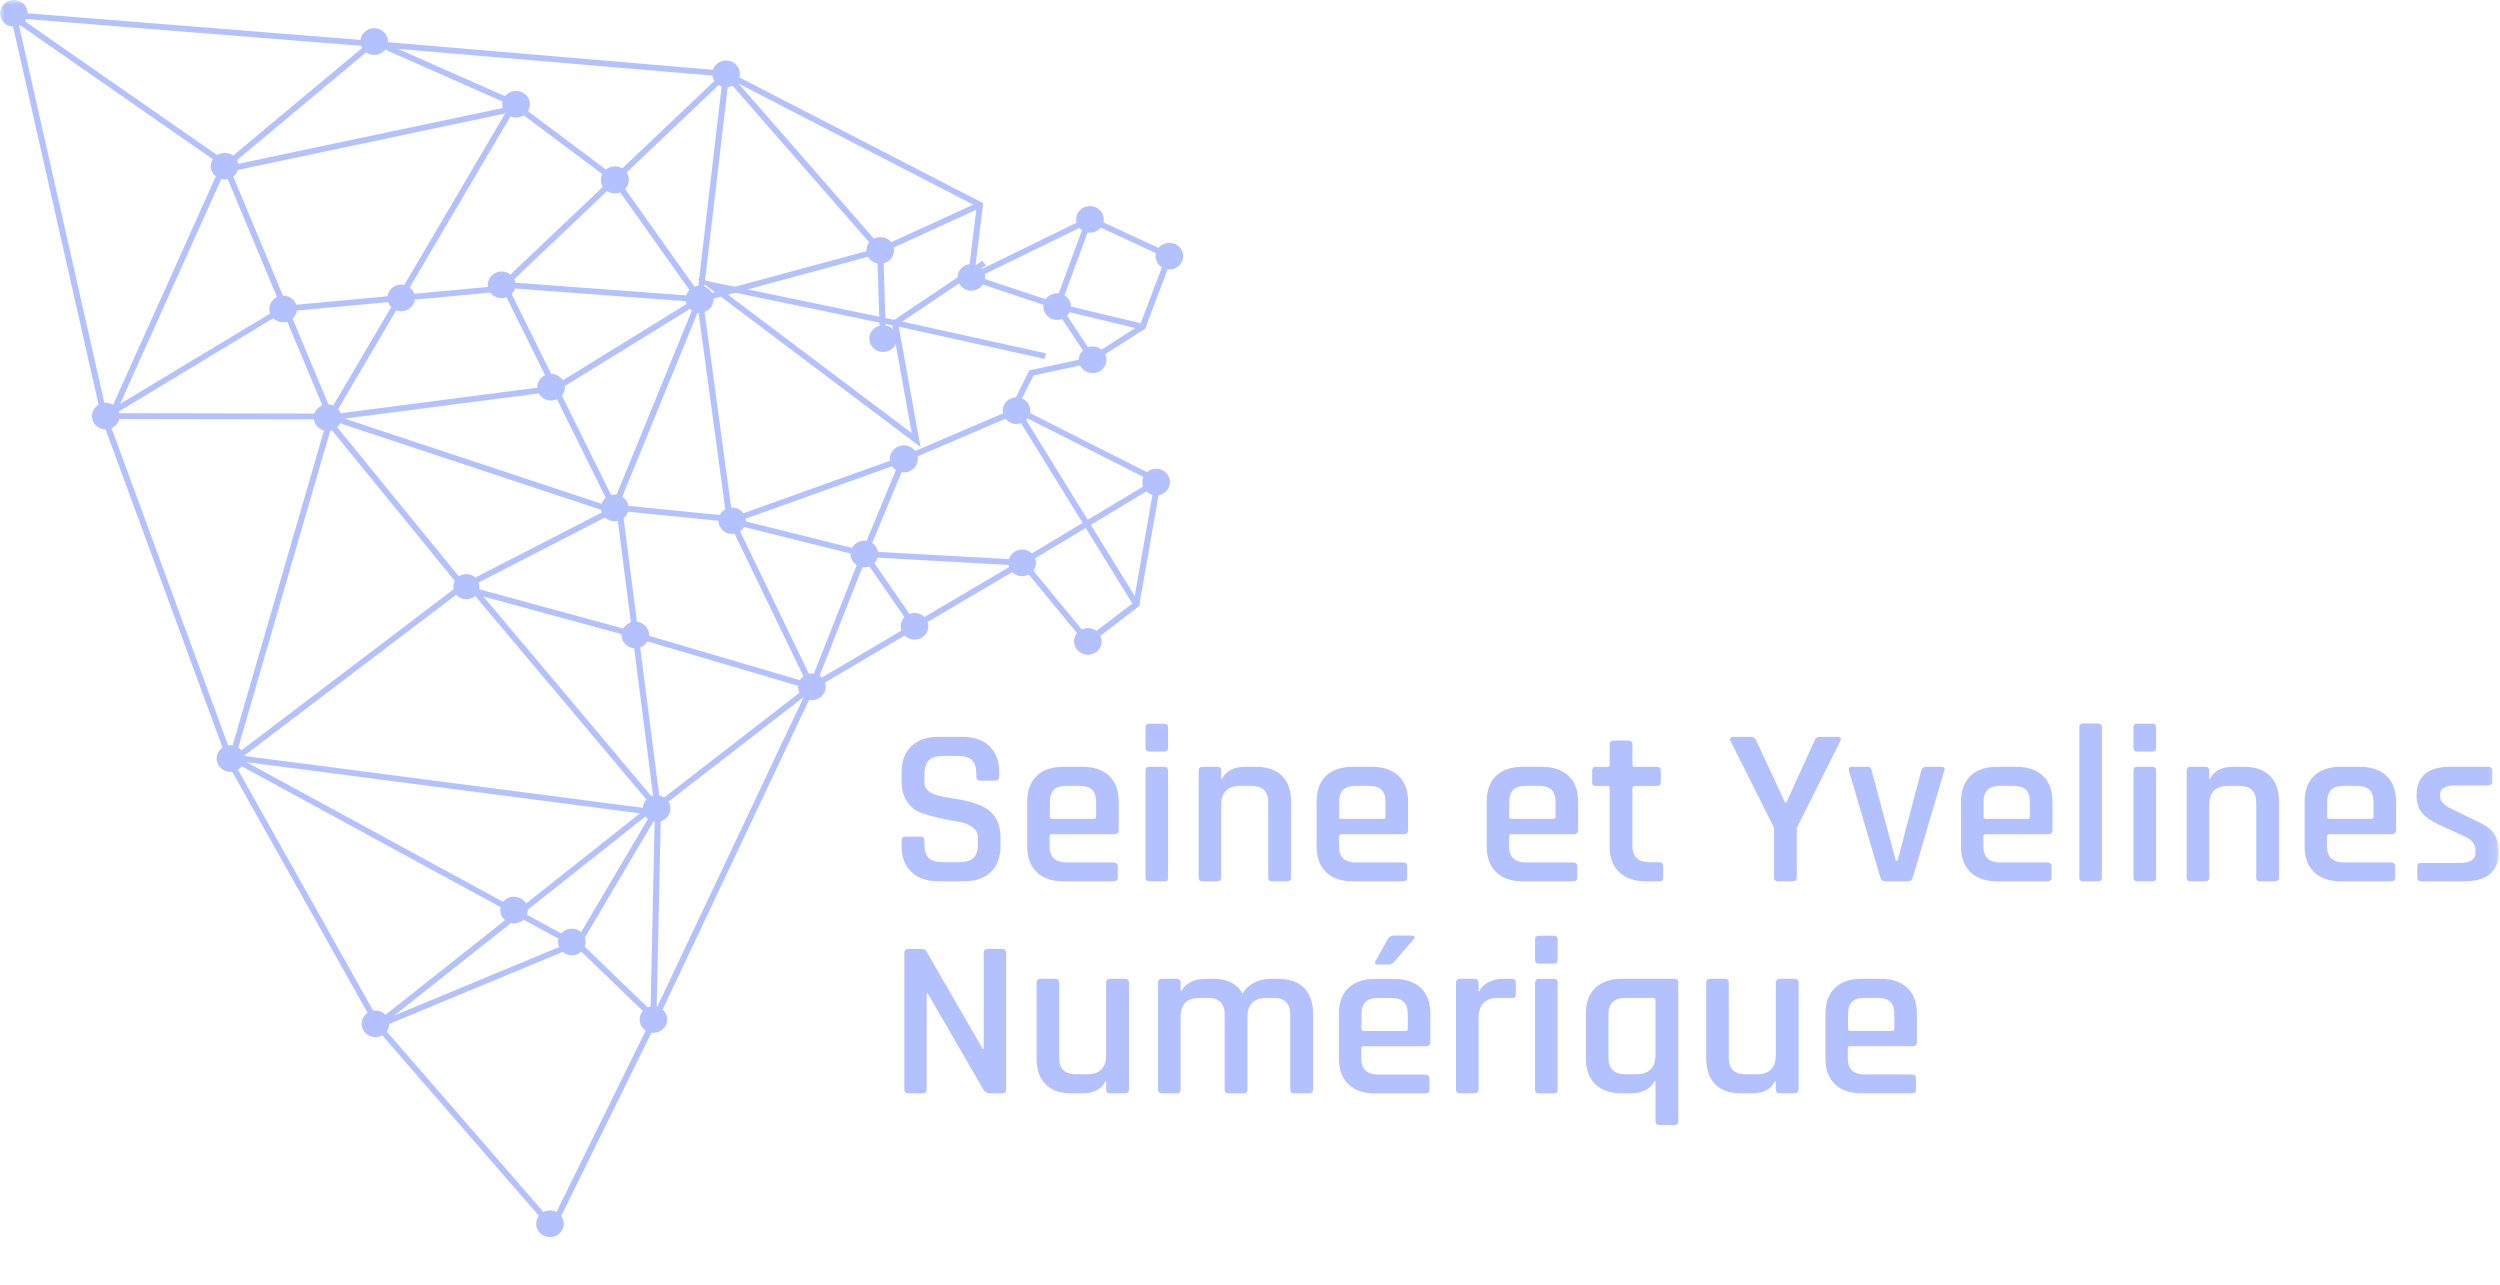 <svg width="282" height="145" viewBox="0 0 282 145" fill="none" xmlns="http://www.w3.org/2000/svg">
<path fill-rule="evenodd" clip-rule="evenodd" d="M81.387 32.693L102.842 48.85L100.649 36.692L81.387 32.693ZM103.827 50.42L78.661 31.468L100.875 36.08L110.802 29.412L111.207 29.933L101.766 36.275L117.99 39.86L117.829 40.486L101.379 36.85L103.827 50.42Z" fill="#B3C2FF"/>
<path fill-rule="evenodd" clip-rule="evenodd" d="M128.889 37.186C128.862 37.186 128.834 37.183 128.806 37.176L119.167 34.866L109.412 31.613C109.233 31.553 109.139 31.366 109.2 31.193C109.262 31.022 109.457 30.93 109.636 30.99L119.362 34.233L128.971 36.536C129.154 36.58 129.266 36.759 129.221 36.935C129.182 37.086 129.042 37.186 128.889 37.186Z" fill="#B3C2FF"/>
<path fill-rule="evenodd" clip-rule="evenodd" d="M79.02 34.079L78.835 33.444L99.195 27.933L110.393 22.803L110.686 23.399L99.435 28.549L79.02 34.079Z" fill="#B3C2FF"/>
<path fill-rule="evenodd" clip-rule="evenodd" d="M128.178 68.495C128.061 68.495 127.947 68.437 127.884 68.333L114.487 46.624C114.39 46.467 114.443 46.265 114.605 46.171C114.768 46.079 114.977 46.13 115.074 46.286L128.471 67.996C128.567 68.153 128.514 68.356 128.352 68.449C128.297 68.48 128.237 68.495 128.178 68.495Z" fill="#B3C2FF"/>
<path fill-rule="evenodd" clip-rule="evenodd" d="M122.713 72.684C122.613 72.684 122.513 72.64 122.445 72.558C122.328 72.416 122.353 72.208 122.5 72.095L127.972 67.905C128.12 67.793 128.335 67.816 128.453 67.958C128.57 68.102 128.545 68.308 128.398 68.422L122.927 72.612C122.863 72.66 122.788 72.684 122.713 72.684Z" fill="#B3C2FF"/>
<path fill-rule="evenodd" clip-rule="evenodd" d="M1.962 2.07L12.15 47.123L26.547 86.302L43.031 115.67L62.237 137.791L73.572 114.76L91.312 77.246L91.402 77.194L115.109 63.203L115.236 63.402L115.555 63.158L122.761 71.896L127.862 67.989L130.24 54.442L113.908 46.185L116.103 41.778L122.906 40.31L128.607 36.64L131.475 29.061L122.957 25.12L109.111 31.873L110.171 23.287L81.806 8.654L41.713 5.247L1.962 2.07ZM62.398 139.003L42.468 116.038L25.925 86.57L11.494 47.303L1.096 1.339L41.771 4.59L82.005 8.008L82.067 8.04L110.905 22.917L109.941 30.729L122.948 24.384L132.331 28.725L129.173 37.069L123.117 40.941L116.576 42.351L114.81 45.897L130.997 54.08L128.493 68.348L122.651 72.822L115.275 63.878L91.848 77.704L74.193 115.038L62.398 139.003Z" fill="#B3C2FF"/>
<path fill-rule="evenodd" clip-rule="evenodd" d="M13.052 46.663L12.424 46.4L24.927 18.605L1.335 2.193L1.735 1.658L25.773 18.381L13.052 46.663Z" fill="#B3C2FF"/>
<path fill-rule="evenodd" clip-rule="evenodd" d="M37.197 47.745L25.024 18.614L25.658 18.368L37.302 46.231L58.02 11.039L58.614 11.364L37.197 47.745Z" fill="#B3C2FF"/>
<path fill-rule="evenodd" clip-rule="evenodd" d="M38 47.311L11.899 47.262L11.9 46.602L38.001 46.652L38 47.311Z" fill="#B3C2FF"/>
<path fill-rule="evenodd" clip-rule="evenodd" d="M25.517 19.076L25.069 18.576L42.165 4.307L58.357 11.465L58.072 12.065L42.279 5.083L25.517 19.076Z" fill="#B3C2FF"/>
<path fill-rule="evenodd" clip-rule="evenodd" d="M12.577 46.917L12.213 46.358L31.884 34.514L56.226 32.255L81.672 8.092L82.152 8.563L56.532 32.889L32.03 35.164L12.577 46.917Z" fill="#B3C2FF"/>
<path fill-rule="evenodd" clip-rule="evenodd" d="M78.903 34.092L56.178 32.408L56.231 31.75L78.957 33.434L78.903 34.092Z" fill="#B3C2FF"/>
<path fill-rule="evenodd" clip-rule="evenodd" d="M82.586 59.049L82.348 58.43L101.826 51.458L102.063 52.077L82.586 59.049Z" fill="#B3C2FF"/>
<path fill-rule="evenodd" clip-rule="evenodd" d="M82.053 59.222L78.596 33.803L79.274 33.717L82.731 59.135L82.053 59.222Z" fill="#B3C2FF"/>
<path fill-rule="evenodd" clip-rule="evenodd" d="M69.49 58.069L36.515 47.135L36.737 46.511L69.712 57.446L69.49 58.069Z" fill="#B3C2FF"/>
<path fill-rule="evenodd" clip-rule="evenodd" d="M82.013 58.839L69.397 57.581L69.468 56.925L82.082 58.183L82.013 58.839Z" fill="#B3C2FF"/>
<path fill-rule="evenodd" clip-rule="evenodd" d="M73.907 91.596L69.442 56.804L70.121 56.723L74.586 91.516L73.907 91.596Z" fill="#B3C2FF"/>
<path fill-rule="evenodd" clip-rule="evenodd" d="M74.66 92.267L52.505 65.924L53.036 65.508L75.192 91.852L74.66 92.267Z" fill="#B3C2FF"/>
<path fill-rule="evenodd" clip-rule="evenodd" d="M26.319 86.174L25.896 85.654L52.723 65.285L53.146 65.803L26.319 86.174Z" fill="#B3C2FF"/>
<path fill-rule="evenodd" clip-rule="evenodd" d="M26.441 85.836L25.782 85.658L36.98 47.062L37.639 47.241L26.441 85.836Z" fill="#B3C2FF"/>
<path fill-rule="evenodd" clip-rule="evenodd" d="M65.262 106.963L64.669 106.636L73.771 91.228L74.365 91.555L65.262 106.963Z" fill="#B3C2FF"/>
<path fill-rule="evenodd" clip-rule="evenodd" d="M42.924 115.908L42.654 115.302L64.656 106.165L64.925 106.77L42.924 115.908Z" fill="#B3C2FF"/>
<path fill-rule="evenodd" clip-rule="evenodd" d="M73.65 115.133L64.385 106.204L64.868 105.738L74.133 114.667L73.65 115.133Z" fill="#B3C2FF"/>
<path fill-rule="evenodd" clip-rule="evenodd" d="M64.28 106.582L25.602 85.531L25.938 84.957L64.615 106.008L64.28 106.582Z" fill="#B3C2FF"/>
<path fill-rule="evenodd" clip-rule="evenodd" d="M74.455 91.154L74.027 90.638L91.373 77.219L91.801 77.734L74.455 91.154Z" fill="#B3C2FF"/>
<path fill-rule="evenodd" clip-rule="evenodd" d="M74.547 92.052L26.081 85.747L26.172 85.093L74.639 91.398L74.547 92.052Z" fill="#B3C2FF"/>
<path fill-rule="evenodd" clip-rule="evenodd" d="M74.048 114.738L73.364 114.724L73.888 90.718L74.572 90.732L74.048 114.738Z" fill="#B3C2FF"/>
<path fill-rule="evenodd" clip-rule="evenodd" d="M91.485 77.787L71.924 72.029L72.123 71.398L91.684 77.156L91.485 77.787Z" fill="#B3C2FF"/>
<path fill-rule="evenodd" clip-rule="evenodd" d="M71.926 72.028L52.331 66.685L52.516 66.051L72.112 71.393L71.926 72.028Z" fill="#B3C2FF"/>
<path fill-rule="evenodd" clip-rule="evenodd" d="M52.832 67.405L36.346 47.192L36.883 46.784L53.371 66.997L52.832 67.405Z" fill="#B3C2FF"/>
<path fill-rule="evenodd" clip-rule="evenodd" d="M36.851 47.48L36.759 46.827L62.434 43.491L62.525 44.144L36.851 47.48Z" fill="#B3C2FF"/>
<path fill-rule="evenodd" clip-rule="evenodd" d="M62.814 44.096L62.446 43.54L78.756 33.484L79.124 34.04L62.814 44.096Z" fill="#B3C2FF"/>
<path fill-rule="evenodd" clip-rule="evenodd" d="M78.645 33.945L69.105 20.504L57.882 12.121L58.3 11.599L69.638 20.088L79.21 33.572L78.645 33.945Z" fill="#B3C2FF"/>
<path fill-rule="evenodd" clip-rule="evenodd" d="M79.276 33.797L78.596 33.723L81.575 8.291L82.254 8.365L79.276 33.797Z" fill="#B3C2FF"/>
<path fill-rule="evenodd" clip-rule="evenodd" d="M25.34 19.475L25.194 18.83L58.168 11.872L58.315 12.517L25.34 19.475Z" fill="#B3C2FF"/>
<path fill-rule="evenodd" clip-rule="evenodd" d="M91.612 78.326L82.074 58.581L82.694 58.302L91.549 76.634L97.182 62.381L97.821 62.617L91.612 78.326Z" fill="#B3C2FF"/>
<path fill-rule="evenodd" clip-rule="evenodd" d="M115.267 63.812L97.481 62.821L82.383 59.059L82.555 58.422L97.586 62.173L115.307 63.153L115.267 63.812Z" fill="#B3C2FF"/>
<path fill-rule="evenodd" clip-rule="evenodd" d="M69.575 57.547L68.939 57.305L78.612 33.64L79.248 33.882L69.575 57.547Z" fill="#B3C2FF"/>
<path fill-rule="evenodd" clip-rule="evenodd" d="M52.927 66.246L52.605 65.663L69.522 56.965L69.844 57.548L52.927 66.246Z" fill="#B3C2FF"/>
<path fill-rule="evenodd" clip-rule="evenodd" d="M42.396 116.189L41.961 115.679L73.58 90.637L74.014 91.145L42.396 116.189Z" fill="#B3C2FF"/>
<path fill-rule="evenodd" clip-rule="evenodd" d="M69.11 57.731L56.487 32.216L57.104 31.932L69.728 57.447L69.11 57.731Z" fill="#B3C2FF"/>
<path fill-rule="evenodd" clip-rule="evenodd" d="M102.089 52.079L101.812 51.475L114.535 46.032L114.811 46.636L102.089 52.079Z" fill="#B3C2FF"/>
<path fill-rule="evenodd" clip-rule="evenodd" d="M115.469 63.759L115.106 63.199L130.438 53.976L130.8 54.536L115.469 63.759Z" fill="#B3C2FF"/>
<path fill-rule="evenodd" clip-rule="evenodd" d="M123.258 40.91C123.145 40.91 123.035 40.856 122.97 40.758L118.967 34.719C118.91 34.633 118.897 34.527 118.933 34.43L122.633 24.38C122.696 24.209 122.893 24.12 123.07 24.18C123.248 24.242 123.341 24.43 123.278 24.602L119.633 34.499L123.546 40.403C123.648 40.556 123.601 40.76 123.442 40.858C123.385 40.893 123.322 40.91 123.258 40.91Z" fill="#B3C2FF"/>
<path fill-rule="evenodd" clip-rule="evenodd" d="M102.867 70.829L97.118 62.532L101.629 51.648L102.264 51.892L97.886 62.454L103.436 70.463L102.867 70.829Z" fill="#B3C2FF"/>
<path fill-rule="evenodd" clip-rule="evenodd" d="M99.253 38.225L98.949 28.372L81.646 8.539L82.168 8.114L99.626 28.123L99.936 38.205L99.253 38.225Z" fill="#B3C2FF"/>
<mask id="mask0_288_948" style="mask-type:alpha" maskUnits="userSpaceOnUse" x="0" y="0" width="282" height="145">
<path d="M0 144.956H281.86V0H0V144.956Z" fill="black"/>
</mask>
<g mask="url(#mask0_288_948)">
<path fill-rule="evenodd" clip-rule="evenodd" d="M101.702 95.455V94.796C101.702 94.509 101.851 94.365 102.148 94.365H103.828C104.127 94.365 104.275 94.509 104.275 94.796V95.252C104.275 95.961 104.436 96.473 104.761 96.784C105.084 97.097 105.622 97.253 106.376 97.253H108.187C108.939 97.253 109.482 97.088 109.815 96.759C110.146 96.43 110.314 95.893 110.314 95.15V94.568C110.314 94.027 110.1 93.601 109.67 93.289C109.241 92.976 108.712 92.774 108.082 92.681C107.451 92.588 106.76 92.458 106.008 92.289C105.254 92.12 104.563 91.925 103.933 91.706C103.304 91.487 102.774 91.073 102.345 90.464C101.916 89.856 101.702 89.08 101.702 88.134V87.071C101.702 85.838 102.065 84.871 102.791 84.17C103.518 83.471 104.52 83.12 105.798 83.12H108.581C109.876 83.12 110.886 83.471 111.613 84.17C112.339 84.871 112.703 85.838 112.703 87.071V87.627C112.703 87.914 112.554 88.059 112.256 88.059H110.577C110.278 88.059 110.13 87.914 110.13 87.627V87.299C110.13 86.573 109.968 86.053 109.644 85.742C109.32 85.429 108.782 85.272 108.029 85.272H106.376C105.622 85.272 105.084 85.437 104.761 85.767C104.436 86.095 104.275 86.658 104.275 87.451V88.236C104.275 88.996 104.844 89.51 105.982 89.781C106.489 89.899 107.045 90.001 107.649 90.085C108.253 90.17 108.861 90.295 109.474 90.464C110.086 90.633 110.645 90.857 111.154 91.136C111.662 91.414 112.073 91.838 112.388 92.402C112.703 92.968 112.86 93.656 112.86 94.467V95.455C112.86 96.687 112.497 97.654 111.771 98.355C111.044 99.055 110.041 99.405 108.764 99.405H105.824C104.546 99.405 103.539 99.055 102.805 98.355C102.07 97.654 101.702 96.687 101.702 95.455Z" fill="#B3C2FF"/>
</g>
<mask id="mask1_288_948" style="mask-type:alpha" maskUnits="userSpaceOnUse" x="0" y="0" width="282" height="145">
<path d="M0 144.956H281.86V0H0V144.956Z" fill="black"/>
</mask>
<g mask="url(#mask1_288_948)">
<path fill-rule="evenodd" clip-rule="evenodd" d="M118.683 92.37H123.383C123.557 92.37 123.644 92.286 123.644 92.117V90.496C123.644 89.854 123.496 89.385 123.199 89.09C122.901 88.796 122.419 88.647 121.755 88.647H120.31C119.645 88.647 119.164 88.796 118.867 89.09C118.568 89.385 118.42 89.854 118.42 90.496V92.117C118.42 92.286 118.508 92.37 118.683 92.37ZM125.614 99.411H119.942C118.647 99.411 117.646 99.067 116.937 98.373C116.228 97.681 115.873 96.718 115.873 95.485V90.421C115.873 89.171 116.228 88.204 116.937 87.52C117.646 86.835 118.647 86.495 119.942 86.495H122.096C123.391 86.495 124.398 86.835 125.115 87.52C125.832 88.204 126.192 89.171 126.192 90.421V93.637C126.192 93.94 126.034 94.094 125.719 94.094H118.683C118.489 94.094 118.394 94.178 118.394 94.346V95.436C118.394 96.668 119.032 97.284 120.31 97.284H125.614C125.929 97.284 126.087 97.436 126.087 97.74V99.006C126.087 99.277 125.929 99.411 125.614 99.411Z" fill="#B3C2FF"/>
</g>
<mask id="mask2_288_948" style="mask-type:alpha" maskUnits="userSpaceOnUse" x="0" y="0" width="282" height="145">
<path d="M0 144.956H281.86V0H0V144.956Z" fill="black"/>
</mask>
<g mask="url(#mask2_288_948)">
<path fill-rule="evenodd" clip-rule="evenodd" d="M129.213 98.979V86.923C129.213 86.635 129.353 86.492 129.633 86.492H131.313C131.611 86.492 131.76 86.635 131.76 86.923V98.979C131.76 99.148 131.729 99.262 131.668 99.321C131.606 99.38 131.497 99.41 131.339 99.41H129.66C129.361 99.41 129.213 99.267 129.213 98.979ZM129.213 84.34V82.034C129.213 81.765 129.353 81.629 129.633 81.629H131.339C131.619 81.629 131.76 81.765 131.76 82.034V84.34C131.76 84.627 131.619 84.77 131.339 84.77H129.633C129.353 84.77 129.213 84.627 129.213 84.34Z" fill="#B3C2FF"/>
</g>
<mask id="mask3_288_948" style="mask-type:alpha" maskUnits="userSpaceOnUse" x="0" y="0" width="282" height="145">
<path d="M0 144.956H281.86V0H0V144.956Z" fill="black"/>
</mask>
<g mask="url(#mask3_288_948)">
<path fill-rule="evenodd" clip-rule="evenodd" d="M137.308 99.412H135.654C135.356 99.412 135.207 99.269 135.207 98.981V86.926C135.207 86.639 135.356 86.495 135.654 86.495H137.308C137.605 86.495 137.755 86.639 137.755 86.926V87.837H137.86C138.28 86.942 139.163 86.495 140.511 86.495H141.667C142.944 86.495 143.924 86.832 144.607 87.508C145.29 88.184 145.631 89.155 145.631 90.421V98.981C145.631 99.269 145.473 99.412 145.159 99.412H143.504C143.206 99.412 143.058 99.269 143.058 98.981V90.522C143.058 89.273 142.418 88.648 141.141 88.648H139.907C138.472 88.648 137.755 89.365 137.755 90.801V98.981C137.755 99.269 137.605 99.412 137.308 99.412Z" fill="#B3C2FF"/>
</g>
<mask id="mask4_288_948" style="mask-type:alpha" maskUnits="userSpaceOnUse" x="0" y="0" width="282" height="145">
<path d="M0 144.956H281.86V0H0V144.956Z" fill="black"/>
</mask>
<g mask="url(#mask4_288_948)">
<path fill-rule="evenodd" clip-rule="evenodd" d="M151.321 92.37H156.021C156.195 92.37 156.283 92.286 156.283 92.117V90.496C156.283 89.854 156.134 89.385 155.837 89.09C155.54 88.796 155.057 88.647 154.393 88.647H152.949C152.283 88.647 151.802 88.796 151.505 89.09C151.207 89.385 151.058 89.854 151.058 90.496V92.117C151.058 92.286 151.146 92.37 151.321 92.37ZM158.252 99.411H152.581C151.286 99.411 150.284 99.067 149.575 98.373C148.866 97.681 148.512 96.718 148.512 95.485V90.421C148.512 89.171 148.866 88.204 149.575 87.52C150.284 86.835 151.286 86.495 152.581 86.495H154.734C156.029 86.495 157.036 86.835 157.753 87.52C158.471 88.204 158.83 89.171 158.83 90.421V93.637C158.83 93.94 158.672 94.094 158.357 94.094H151.321C151.128 94.094 151.032 94.178 151.032 94.346V95.436C151.032 96.668 151.67 97.284 152.949 97.284H158.252C158.567 97.284 158.725 97.436 158.725 97.74V99.006C158.725 99.277 158.567 99.411 158.252 99.411Z" fill="#B3C2FF"/>
</g>
<mask id="mask5_288_948" style="mask-type:alpha" maskUnits="userSpaceOnUse" x="0" y="0" width="282" height="145">
<path d="M0 144.956H281.86V0H0V144.956Z" fill="black"/>
</mask>
<g mask="url(#mask5_288_948)">
<path fill-rule="evenodd" clip-rule="evenodd" d="M170.505 92.37H175.205C175.38 92.37 175.467 92.286 175.467 92.117V90.496C175.467 89.854 175.319 89.385 175.021 89.09C174.724 88.796 174.242 88.647 173.578 88.647H172.133C171.468 88.647 170.987 88.796 170.689 89.09C170.391 89.385 170.243 89.854 170.243 90.496V92.117C170.243 92.286 170.331 92.37 170.505 92.37ZM177.437 99.411H171.765C170.47 99.411 169.468 99.067 168.759 98.373C168.051 97.681 167.696 96.718 167.696 95.485V90.421C167.696 89.171 168.051 88.204 168.759 87.52C169.468 86.835 170.47 86.495 171.765 86.495H173.919C175.214 86.495 176.221 86.835 176.938 87.52C177.655 88.204 178.015 89.171 178.015 90.421V93.637C178.015 93.94 177.857 94.094 177.542 94.094H170.505C170.312 94.094 170.217 94.178 170.217 94.346V95.436C170.217 96.668 170.855 97.284 172.133 97.284H177.437C177.752 97.284 177.91 97.436 177.91 97.74V99.006C177.91 99.277 177.752 99.411 177.437 99.411Z" fill="#B3C2FF"/>
</g>
<mask id="mask6_288_948" style="mask-type:alpha" maskUnits="userSpaceOnUse" x="0" y="0" width="282" height="145">
<path d="M0 144.956H281.86V0H0V144.956Z" fill="black"/>
</mask>
<g mask="url(#mask6_288_948)">
<path fill-rule="evenodd" clip-rule="evenodd" d="M181.302 88.653H180.042C179.867 88.653 179.748 88.623 179.688 88.563C179.626 88.505 179.595 88.399 179.595 88.248V86.93C179.595 86.643 179.744 86.5 180.042 86.5H181.302C181.477 86.5 181.565 86.416 181.565 86.246V83.967C181.565 83.68 181.722 83.536 182.038 83.536H183.691C183.989 83.536 184.138 83.68 184.138 83.967V86.246C184.138 86.416 184.234 86.5 184.426 86.5H186.869C187.183 86.5 187.341 86.643 187.341 86.93V88.248C187.341 88.517 187.183 88.653 186.869 88.653H184.426C184.234 88.653 184.138 88.737 184.138 88.905V95.415C184.138 96.648 184.794 97.264 186.107 97.264H187.13C187.446 97.264 187.603 97.407 187.603 97.695V99.012C187.603 99.282 187.446 99.417 187.13 99.417H185.713C184.418 99.417 183.402 99.079 182.668 98.404C181.932 97.729 181.565 96.775 181.565 95.542V88.905C181.565 88.737 181.477 88.653 181.302 88.653Z" fill="#B3C2FF"/>
</g>
<mask id="mask7_288_948" style="mask-type:alpha" maskUnits="userSpaceOnUse" x="0" y="0" width="282" height="145">
<path d="M0 144.956H281.86V0H0V144.956Z" fill="black"/>
</mask>
<g mask="url(#mask7_288_948)">
<path fill-rule="evenodd" clip-rule="evenodd" d="M202.237 99.406H200.556C200.259 99.406 200.11 99.263 200.11 98.975V93.377L195.199 83.576C195.13 83.442 195.13 83.331 195.199 83.247C195.27 83.163 195.367 83.12 195.488 83.12H197.589C197.816 83.12 197.992 83.264 198.115 83.551L201.344 90.516H201.501L204.678 83.551C204.783 83.264 204.958 83.12 205.203 83.12H207.303C207.444 83.12 207.545 83.163 207.606 83.247C207.667 83.331 207.662 83.442 207.592 83.576L202.683 93.377V98.975C202.683 99.263 202.534 99.406 202.237 99.406Z" fill="#B3C2FF"/>
</g>
<mask id="mask8_288_948" style="mask-type:alpha" maskUnits="userSpaceOnUse" x="0" y="0" width="282" height="145">
<path d="M0 144.956H281.86V0H0V144.956Z" fill="black"/>
</mask>
<g mask="url(#mask8_288_948)">
<path fill-rule="evenodd" clip-rule="evenodd" d="M208.868 86.495H210.626C210.907 86.495 211.073 86.639 211.125 86.926L213.856 97.107H214.04L216.718 86.926C216.788 86.639 216.971 86.495 217.269 86.495H219.002C219.317 86.495 219.422 86.639 219.317 86.926L215.773 98.956C215.702 99.26 215.51 99.412 215.195 99.412H212.675C212.36 99.412 212.166 99.26 212.097 98.956L208.553 86.926C208.482 86.639 208.587 86.495 208.868 86.495Z" fill="#B3C2FF"/>
</g>
<mask id="mask9_288_948" style="mask-type:alpha" maskUnits="userSpaceOnUse" x="0" y="0" width="282" height="145">
<path d="M0 144.956H281.86V0H0V144.956Z" fill="black"/>
</mask>
<g mask="url(#mask9_288_948)">
<path fill-rule="evenodd" clip-rule="evenodd" d="M224.012 92.37H228.712C228.887 92.37 228.974 92.286 228.974 92.117V90.496C228.974 89.854 228.825 89.385 228.528 89.09C228.231 88.796 227.749 88.647 227.085 88.647H225.64C224.975 88.647 224.493 88.796 224.196 89.09C223.898 89.385 223.749 89.854 223.749 90.496V92.117C223.749 92.286 223.838 92.37 224.012 92.37ZM230.944 99.411H225.272C223.977 99.411 222.975 99.067 222.266 98.373C221.557 97.681 221.203 96.718 221.203 95.485V90.421C221.203 89.171 221.557 88.204 222.266 87.52C222.975 86.835 223.977 86.495 225.272 86.495H227.425C228.72 86.495 229.728 86.835 230.445 87.52C231.162 88.204 231.521 89.171 231.521 90.421V93.637C231.521 93.94 231.363 94.094 231.048 94.094H224.012C223.819 94.094 223.723 94.178 223.723 94.346V95.436C223.723 96.668 224.361 97.284 225.64 97.284H230.944C231.258 97.284 231.416 97.436 231.416 97.74V99.006C231.416 99.277 231.258 99.411 230.944 99.411Z" fill="#B3C2FF"/>
</g>
<mask id="mask10_288_948" style="mask-type:alpha" maskUnits="userSpaceOnUse" x="0" y="0" width="282" height="145">
<path d="M0 144.956H281.86V0H0V144.956Z" fill="black"/>
</mask>
<g mask="url(#mask10_288_948)">
<path fill-rule="evenodd" clip-rule="evenodd" d="M236.648 99.416H234.994C234.696 99.416 234.547 99.273 234.547 98.985V82.04C234.547 81.754 234.696 81.61 234.994 81.61H236.648C236.945 81.61 237.095 81.754 237.095 82.04V98.985C237.095 99.273 236.945 99.416 236.648 99.416Z" fill="#B3C2FF"/>
</g>
<mask id="mask11_288_948" style="mask-type:alpha" maskUnits="userSpaceOnUse" x="0" y="0" width="282" height="145">
<path d="M0 144.956H281.86V0H0V144.956Z" fill="black"/>
</mask>
<g mask="url(#mask11_288_948)">
<path fill-rule="evenodd" clip-rule="evenodd" d="M240.656 98.979V86.923C240.656 86.635 240.797 86.492 241.076 86.492H242.757C243.054 86.492 243.204 86.635 243.204 86.923V98.979C243.204 99.148 243.173 99.262 243.111 99.321C243.05 99.38 242.941 99.41 242.783 99.41H241.103C240.805 99.41 240.656 99.267 240.656 98.979ZM240.656 84.34V82.034C240.656 81.765 240.797 81.629 241.076 81.629H242.783C243.063 81.629 243.204 81.765 243.204 82.034V84.34C243.204 84.627 243.063 84.77 242.783 84.77H241.076C240.797 84.77 240.656 84.627 240.656 84.34Z" fill="#B3C2FF"/>
</g>
<mask id="mask12_288_948" style="mask-type:alpha" maskUnits="userSpaceOnUse" x="0" y="0" width="282" height="145">
<path d="M0 144.956H281.86V0H0V144.956Z" fill="black"/>
</mask>
<g mask="url(#mask12_288_948)">
<path fill-rule="evenodd" clip-rule="evenodd" d="M248.751 99.412H247.098C246.8 99.412 246.651 99.269 246.651 98.981V86.926C246.651 86.639 246.8 86.495 247.098 86.495H248.751C249.049 86.495 249.198 86.639 249.198 86.926V87.837H249.303C249.723 86.942 250.607 86.495 251.955 86.495H253.11C254.388 86.495 255.368 86.832 256.051 87.508C256.733 88.184 257.074 89.155 257.074 90.421V98.981C257.074 99.269 256.916 99.412 256.603 99.412H254.948C254.65 99.412 254.502 99.269 254.502 98.981V90.522C254.502 89.273 253.862 88.648 252.584 88.648H251.351C249.916 88.648 249.198 89.365 249.198 90.801V98.981C249.198 99.269 249.049 99.412 248.751 99.412Z" fill="#B3C2FF"/>
</g>
<mask id="mask13_288_948" style="mask-type:alpha" maskUnits="userSpaceOnUse" x="0" y="0" width="282" height="145">
<path d="M0 144.956H281.86V0H0V144.956Z" fill="black"/>
</mask>
<g mask="url(#mask13_288_948)">
<path fill-rule="evenodd" clip-rule="evenodd" d="M262.77 92.37H267.47C267.644 92.37 267.731 92.286 267.731 92.117V90.496C267.731 89.854 267.583 89.385 267.286 89.09C266.988 88.796 266.506 88.647 265.842 88.647H264.397C263.732 88.647 263.251 88.796 262.954 89.09C262.655 89.385 262.507 89.854 262.507 90.496V92.117C262.507 92.286 262.595 92.37 262.77 92.37ZM269.701 99.411H264.029C262.734 99.411 261.732 99.067 261.024 98.373C260.315 97.681 259.96 96.718 259.96 95.485V90.421C259.96 89.171 260.315 88.204 261.024 87.52C261.732 86.835 262.734 86.495 264.029 86.495H266.183C267.478 86.495 268.485 86.835 269.202 87.52C269.919 88.204 270.279 89.171 270.279 90.421V93.637C270.279 93.94 270.121 94.094 269.806 94.094H262.77C262.576 94.094 262.481 94.178 262.481 94.346V95.436C262.481 96.668 263.119 97.284 264.397 97.284H269.701C270.016 97.284 270.174 97.436 270.174 97.74V99.006C270.174 99.277 270.016 99.411 269.701 99.411Z" fill="#B3C2FF"/>
</g>
<mask id="mask14_288_948" style="mask-type:alpha" maskUnits="userSpaceOnUse" x="0" y="0" width="282" height="145">
<path d="M0 144.956H281.86V0H0V144.956Z" fill="black"/>
</mask>
<g mask="url(#mask14_288_948)">
<path fill-rule="evenodd" clip-rule="evenodd" d="M277.943 99.412H273.112C272.814 99.412 272.665 99.269 272.665 98.981V97.741C272.665 97.47 272.814 97.336 273.112 97.336H277.523C278.66 97.336 279.229 96.956 279.229 96.196V95.891C279.229 95.216 278.818 94.701 277.996 94.346L275.134 93.03C274.241 92.624 273.593 92.177 273.191 91.687C272.788 91.198 272.587 90.556 272.587 89.762C272.587 87.584 273.839 86.495 276.341 86.495H280.7C280.98 86.495 281.12 86.639 281.12 86.926V88.166C281.12 88.454 280.98 88.597 280.7 88.597H276.866C276.341 88.597 275.939 88.686 275.658 88.864C275.379 89.04 275.238 89.273 275.238 89.56V89.838C275.238 90.379 275.685 90.851 276.578 91.256L279.465 92.675C280.376 93.064 281.002 93.524 281.342 94.055C281.684 94.588 281.855 95.276 281.855 96.12C281.855 98.315 280.55 99.412 277.943 99.412Z" fill="#B3C2FF"/>
</g>
<mask id="mask15_288_948" style="mask-type:alpha" maskUnits="userSpaceOnUse" x="0" y="0" width="282" height="145">
<path d="M0 144.956H281.86V0H0V144.956Z" fill="black"/>
</mask>
<g mask="url(#mask15_288_948)">
<path fill-rule="evenodd" clip-rule="evenodd" d="M104.085 123.327H102.458C102.16 123.327 102.011 123.183 102.011 122.896V107.471C102.011 107.183 102.16 107.041 102.458 107.041H103.928C104.208 107.041 104.4 107.134 104.505 107.319L110.86 118.337H110.965V107.471C110.965 107.183 111.113 107.041 111.411 107.041H113.038C113.335 107.041 113.485 107.183 113.485 107.471V122.896C113.485 123.183 113.335 123.327 113.038 123.327H111.62C111.34 123.327 111.113 123.191 110.938 122.922L104.636 112.03H104.531V122.896C104.531 123.183 104.383 123.327 104.085 123.327Z" fill="#B3C2FF"/>
</g>
<mask id="mask16_288_948" style="mask-type:alpha" maskUnits="userSpaceOnUse" x="0" y="0" width="282" height="145">
<path d="M0 144.956H281.86V0H0V144.956Z" fill="black"/>
</mask>
<g mask="url(#mask16_288_948)">
<path fill-rule="evenodd" clip-rule="evenodd" d="M122.019 123.329H120.837C119.576 123.329 118.61 122.988 117.936 122.304C117.262 121.62 116.925 120.653 116.925 119.403V110.843C116.925 110.556 117.073 110.412 117.371 110.412H119.025C119.323 110.412 119.471 110.556 119.471 110.843V119.302C119.471 120.551 120.102 121.177 121.362 121.177H122.622C124.057 121.177 124.775 120.459 124.775 119.023V110.843C124.775 110.556 124.923 110.412 125.222 110.412H126.875C127.191 110.412 127.348 110.556 127.348 110.843V122.898C127.348 123.186 127.191 123.329 126.875 123.329H125.222C124.923 123.329 124.775 123.186 124.775 122.898V121.987H124.67C124.25 122.882 123.366 123.329 122.019 123.329Z" fill="#B3C2FF"/>
</g>
<mask id="mask17_288_948" style="mask-type:alpha" maskUnits="userSpaceOnUse" x="0" y="0" width="282" height="145">
<path d="M0 144.956H281.86V0H0V144.956Z" fill="black"/>
</mask>
<g mask="url(#mask17_288_948)">
<path fill-rule="evenodd" clip-rule="evenodd" d="M132.728 123.329H131.075C130.777 123.329 130.628 123.186 130.628 122.898V110.843C130.628 110.556 130.777 110.412 131.075 110.412H132.728C133.026 110.412 133.175 110.556 133.175 110.843V111.754H133.28C133.788 110.859 134.716 110.412 136.063 110.412H136.929C138.452 110.412 139.537 110.969 140.186 112.083C140.465 111.544 140.893 111.129 141.472 110.843C142.049 110.556 142.671 110.412 143.336 110.412H144.176C145.454 110.412 146.43 110.754 147.103 111.438C147.777 112.121 148.115 113.089 148.115 114.338V122.898C148.115 123.186 147.966 123.329 147.668 123.329H145.987C145.69 123.329 145.541 123.186 145.541 122.898V114.439C145.541 113.19 144.911 112.565 143.651 112.565H142.889C141.436 112.565 140.71 113.299 140.71 114.769V122.898C140.71 123.186 140.552 123.329 140.238 123.329H138.584C138.286 123.329 138.137 123.186 138.137 122.898V114.439C138.137 113.19 137.507 112.565 136.247 112.565H135.328C133.893 112.565 133.175 113.282 133.175 114.718V122.898C133.175 123.186 133.026 123.329 132.728 123.329Z" fill="#B3C2FF"/>
</g>
<mask id="mask18_288_948" style="mask-type:alpha" maskUnits="userSpaceOnUse" x="0" y="0" width="282" height="145">
<path d="M0 144.956H281.86V0H0V144.956Z" fill="black"/>
</mask>
<g mask="url(#mask18_288_948)">
<path fill-rule="evenodd" clip-rule="evenodd" d="M157.225 105.532H159.246C159.404 105.532 159.504 105.569 159.549 105.645C159.591 105.721 159.561 105.828 159.456 105.962L157.251 108.494C157.094 108.697 156.883 108.799 156.621 108.799H155.386C155.089 108.799 155.019 108.655 155.176 108.368L156.542 105.936C156.682 105.667 156.91 105.532 157.225 105.532ZM153.837 116.296H158.537C158.712 116.296 158.8 116.212 158.8 116.042V114.421C158.8 113.78 158.652 113.312 158.353 113.016C158.056 112.721 157.574 112.572 156.91 112.572H155.466C154.8 112.572 154.319 112.721 154.021 113.016C153.723 113.312 153.575 113.78 153.575 114.421V116.042C153.575 116.212 153.663 116.296 153.837 116.296ZM160.769 123.337H155.098C153.802 123.337 152.8 122.991 152.091 122.299C151.383 121.606 151.028 120.643 151.028 119.411V114.346C151.028 113.097 151.383 112.129 152.091 111.445C152.8 110.761 153.802 110.42 155.098 110.42H157.251C158.546 110.42 159.553 110.761 160.27 111.445C160.988 112.129 161.347 113.097 161.347 114.346V117.562C161.347 117.866 161.189 118.018 160.874 118.018H153.837C153.645 118.018 153.549 118.103 153.549 118.271V119.361C153.549 120.593 154.188 121.21 155.466 121.21H160.769C161.084 121.21 161.242 121.361 161.242 121.666V122.931C161.242 123.202 161.084 123.337 160.769 123.337Z" fill="#B3C2FF"/>
</g>
<mask id="mask19_288_948" style="mask-type:alpha" maskUnits="userSpaceOnUse" x="0" y="0" width="282" height="145">
<path d="M0 144.956H281.86V0H0V144.956Z" fill="black"/>
</mask>
<g mask="url(#mask19_288_948)">
<path fill-rule="evenodd" clip-rule="evenodd" d="M166.338 123.329H164.685C164.387 123.329 164.238 123.186 164.238 122.898V110.843C164.238 110.556 164.387 110.412 164.685 110.412H166.338C166.636 110.412 166.785 110.556 166.785 110.843V111.805H166.89C167.065 111.383 167.402 111.045 167.901 110.792C168.399 110.539 168.955 110.412 169.568 110.412H170.539C170.837 110.412 170.986 110.556 170.986 110.843V112.159C170.986 112.481 170.837 112.615 170.539 112.565H168.964C167.511 112.565 166.785 113.333 166.785 114.869V122.898C166.785 123.186 166.636 123.329 166.338 123.329Z" fill="#B3C2FF"/>
</g>
<mask id="mask20_288_948" style="mask-type:alpha" maskUnits="userSpaceOnUse" x="0" y="0" width="282" height="145">
<path d="M0 144.956H281.86V0H0V144.956Z" fill="black"/>
</mask>
<g mask="url(#mask20_288_948)">
<path fill-rule="evenodd" clip-rule="evenodd" d="M173.157 122.904V110.849C173.157 110.561 173.298 110.417 173.577 110.417H175.258C175.555 110.417 175.705 110.561 175.705 110.849V122.904C175.705 123.074 175.674 123.187 175.612 123.246C175.551 123.305 175.442 123.335 175.284 123.335H173.604C173.306 123.335 173.157 123.192 173.157 122.904ZM173.157 108.264V105.96C173.157 105.69 173.298 105.554 173.577 105.554H175.284C175.563 105.554 175.705 105.69 175.705 105.96V108.264C175.705 108.553 175.563 108.695 175.284 108.695H173.577C173.298 108.695 173.157 108.553 173.157 108.264Z" fill="#B3C2FF"/>
</g>
<mask id="mask21_288_948" style="mask-type:alpha" maskUnits="userSpaceOnUse" x="0" y="0" width="282" height="145">
<path d="M0 144.956H281.86V0H0V144.956Z" fill="black"/>
</mask>
<g mask="url(#mask21_288_948)">
<path fill-rule="evenodd" clip-rule="evenodd" d="M186.738 118.973V112.818C186.738 112.648 186.641 112.564 186.449 112.564H183.325C182.064 112.564 181.434 113.189 181.434 114.439V119.302C181.434 120.551 182.064 121.176 183.325 121.176H184.532C186.003 121.176 186.738 120.442 186.738 118.973ZM183.929 123.329H182.957C181.662 123.329 180.66 122.984 179.951 122.291C179.242 121.598 178.888 120.635 178.888 119.403V114.338C178.888 113.089 179.242 112.121 179.951 111.437C180.66 110.754 181.662 110.412 182.957 110.412H188.838C189.153 110.412 189.311 110.555 189.311 110.843V126.471C189.311 126.757 189.153 126.9 188.838 126.9H187.185C186.886 126.9 186.738 126.757 186.738 126.471V121.936H186.633C186.16 122.865 185.259 123.329 183.929 123.329Z" fill="#B3C2FF"/>
</g>
<mask id="mask22_288_948" style="mask-type:alpha" maskUnits="userSpaceOnUse" x="0" y="0" width="282" height="145">
<path d="M0 144.956H281.86V0H0V144.956Z" fill="black"/>
</mask>
<g mask="url(#mask22_288_948)">
<path fill-rule="evenodd" clip-rule="evenodd" d="M197.555 123.329H196.373C195.113 123.329 194.146 122.988 193.473 122.304C192.798 121.62 192.461 120.653 192.461 119.403V110.843C192.461 110.556 192.61 110.412 192.907 110.412H194.562C194.859 110.412 195.008 110.556 195.008 110.843V119.302C195.008 120.551 195.639 121.177 196.898 121.177H198.159C199.593 121.177 200.311 120.459 200.311 119.023V110.843C200.311 110.556 200.46 110.412 200.758 110.412H202.412C202.728 110.412 202.885 110.556 202.885 110.843V122.898C202.885 123.186 202.728 123.329 202.412 123.329H200.758C200.46 123.329 200.311 123.186 200.311 122.898V121.987H200.206C199.787 122.882 198.902 123.329 197.555 123.329Z" fill="#B3C2FF"/>
</g>
<mask id="mask23_288_948" style="mask-type:alpha" maskUnits="userSpaceOnUse" x="0" y="0" width="282" height="145">
<path d="M0 144.956H281.86V0H0V144.956Z" fill="black"/>
</mask>
<g mask="url(#mask23_288_948)">
<path fill-rule="evenodd" clip-rule="evenodd" d="M208.72 116.288H213.419C213.594 116.288 213.681 116.204 213.681 116.034V114.413C213.681 113.771 213.533 113.303 213.236 113.008C212.938 112.713 212.456 112.564 211.792 112.564H210.347C209.682 112.564 209.201 112.713 208.904 113.008C208.605 113.303 208.457 113.771 208.457 114.413V116.034C208.457 116.204 208.545 116.288 208.72 116.288ZM215.651 123.328H209.979C208.684 123.328 207.682 122.984 206.974 122.29C206.265 121.598 205.91 120.635 205.91 119.402V114.338C205.91 113.089 206.265 112.121 206.974 111.437C207.682 110.753 208.684 110.412 209.979 110.412H212.133C213.428 110.412 214.435 110.753 215.152 111.437C215.869 112.121 216.229 113.089 216.229 114.338V117.554C216.229 117.857 216.071 118.011 215.756 118.011H208.72C208.526 118.011 208.431 118.095 208.431 118.263V119.353C208.431 120.585 209.069 121.201 210.347 121.201H215.651C215.966 121.201 216.124 121.353 216.124 121.657V122.923C216.124 123.194 215.966 123.328 215.651 123.328Z" fill="#B3C2FF"/>
</g>
<mask id="mask24_288_948" style="mask-type:alpha" maskUnits="userSpaceOnUse" x="0" y="0" width="282" height="145">
<path d="M0 144.956H281.86V0H0V144.956Z" fill="black"/>
</mask>
<g mask="url(#mask24_288_948)">
<path fill-rule="evenodd" clip-rule="evenodd" d="M67.773 20.285C67.773 19.442 68.482 18.759 69.356 18.759C70.23 18.759 70.938 19.442 70.938 20.285C70.938 21.128 70.23 21.812 69.356 21.812C68.482 21.812 67.773 21.128 67.773 20.285Z" fill="#B3C2FF"/>
</g>
<mask id="mask25_288_948" style="mask-type:alpha" maskUnits="userSpaceOnUse" x="0" y="0" width="282" height="145">
<path d="M0 144.956H281.86V0H0V144.956Z" fill="black"/>
</mask>
<g mask="url(#mask25_288_948)">
<path fill-rule="evenodd" clip-rule="evenodd" d="M72.636 114.999C72.636 114.438 73.107 113.983 73.688 113.983C74.269 113.983 74.74 114.438 74.74 114.999C74.74 115.56 74.269 116.014 73.688 116.014C73.107 116.014 72.636 115.56 72.636 114.999Z" fill="#B3C2FF"/>
</g>
<mask id="mask26_288_948" style="mask-type:alpha" maskUnits="userSpaceOnUse" x="0" y="0" width="282" height="145">
<path d="M0 144.956H281.86V0H0V144.956Z" fill="black"/>
</mask>
<g mask="url(#mask26_288_948)">
<path fill-rule="evenodd" clip-rule="evenodd" d="M0 1.506C0 0.674 0.698 0 1.561 0C2.423 0 3.122 0.674 3.122 1.506C3.122 2.338 2.423 3.012 1.561 3.012C0.698 3.012 0 2.338 0 1.506Z" fill="#B3C2FF"/>
</g>
<mask id="mask27_288_948" style="mask-type:alpha" maskUnits="userSpaceOnUse" x="0" y="0" width="282" height="145">
<path d="M0 144.956H281.86V0H0V144.956Z" fill="black"/>
</mask>
<g mask="url(#mask27_288_948)">
<path fill-rule="evenodd" clip-rule="evenodd" d="M51.14 66.176C51.14 65.394 51.797 64.76 52.609 64.76C53.418 64.76 54.076 65.394 54.076 66.176C54.076 66.958 53.418 67.593 52.609 67.593C51.797 67.593 51.14 66.958 51.14 66.176Z" fill="#B3C2FF"/>
</g>
<mask id="mask28_288_948" style="mask-type:alpha" maskUnits="userSpaceOnUse" x="0" y="0" width="282" height="145">
<path d="M0 144.956H281.86V0H0V144.956Z" fill="black"/>
</mask>
<g mask="url(#mask28_288_948)">
<path fill-rule="evenodd" clip-rule="evenodd" d="M81.038 58.739C81.038 57.917 81.729 57.251 82.581 57.251C83.433 57.251 84.124 57.917 84.124 58.739C84.124 59.562 83.433 60.228 82.581 60.228C81.729 60.228 81.038 59.562 81.038 58.739Z" fill="#B3C2FF"/>
</g>
<mask id="mask29_288_948" style="mask-type:alpha" maskUnits="userSpaceOnUse" x="0" y="0" width="282" height="145">
<path d="M0 144.956H281.86V0H0V144.956Z" fill="black"/>
</mask>
<g mask="url(#mask29_288_948)">
<path fill-rule="evenodd" clip-rule="evenodd" d="M57.274 102.655C57.274 102.278 57.591 101.972 57.982 101.972C58.373 101.971 58.69 102.277 58.69 102.654C58.69 103.032 58.373 103.338 57.982 103.338C57.591 103.338 57.274 103.033 57.274 102.655Z" fill="#B3C2FF"/>
</g>
<mask id="mask30_288_948" style="mask-type:alpha" maskUnits="userSpaceOnUse" x="0" y="0" width="282" height="145">
<path d="M0 144.956H281.86V0H0V144.956Z" fill="black"/>
</mask>
<g mask="url(#mask30_288_948)">
<path fill-rule="evenodd" clip-rule="evenodd" d="M77.335 33.758C77.335 32.915 78.044 32.231 78.918 32.231C79.792 32.231 80.5 32.915 80.5 33.758C80.5 34.602 79.792 35.285 78.918 35.285C78.044 35.285 77.335 34.602 77.335 33.758Z" fill="#B3C2FF"/>
</g>
<mask id="mask31_288_948" style="mask-type:alpha" maskUnits="userSpaceOnUse" x="0" y="0" width="282" height="145">
<path d="M0 144.956H281.86V0H0V144.956Z" fill="black"/>
</mask>
<g mask="url(#mask31_288_948)">
<path fill-rule="evenodd" clip-rule="evenodd" d="M100.367 51.762C100.367 50.919 101.075 50.236 101.949 50.236C102.824 50.236 103.532 50.919 103.532 51.762C103.532 52.605 102.824 53.289 101.949 53.289C101.075 53.289 100.367 52.605 100.367 51.762Z" fill="#B3C2FF"/>
</g>
<mask id="mask32_288_948" style="mask-type:alpha" maskUnits="userSpaceOnUse" x="0" y="0" width="282" height="145">
<path d="M0 144.956H281.86V0H0V144.956Z" fill="black"/>
</mask>
<g mask="url(#mask32_288_948)">
<path fill-rule="evenodd" clip-rule="evenodd" d="M60.478 138.041C60.478 137.209 61.178 136.535 62.039 136.535C62.902 136.535 63.6 137.209 63.6 138.041C63.6 138.873 62.902 139.547 62.039 139.547C61.178 139.547 60.478 138.873 60.478 138.041Z" fill="#B3C2FF"/>
</g>
<mask id="mask33_288_948" style="mask-type:alpha" maskUnits="userSpaceOnUse" x="0" y="0" width="282" height="145">
<path d="M0 144.956H281.86V0H0V144.956Z" fill="black"/>
</mask>
<g mask="url(#mask33_288_948)">
<path fill-rule="evenodd" clip-rule="evenodd" d="M121.385 24.747C121.385 23.915 122.084 23.241 122.946 23.241C123.808 23.241 124.507 23.915 124.507 24.747C124.507 25.578 123.808 26.252 122.946 26.252C122.084 26.252 121.385 25.578 121.385 24.747Z" fill="#B3C2FF"/>
</g>
<mask id="mask34_288_948" style="mask-type:alpha" maskUnits="userSpaceOnUse" x="0" y="0" width="282" height="145">
<path d="M0 144.956H281.86V0H0V144.956Z" fill="black"/>
</mask>
<g mask="url(#mask34_288_948)">
<path fill-rule="evenodd" clip-rule="evenodd" d="M24.431 85.562C24.431 84.73 25.13 84.056 25.992 84.056C26.854 84.056 27.552 84.73 27.552 85.562C27.552 86.393 26.854 87.068 25.992 87.068C25.13 87.068 24.431 86.393 24.431 85.562Z" fill="#B3C2FF"/>
</g>
<mask id="mask35_288_948" style="mask-type:alpha" maskUnits="userSpaceOnUse" x="0" y="0" width="282" height="145">
<path d="M0 144.956H281.86V0H0V144.956Z" fill="black"/>
</mask>
<g mask="url(#mask35_288_948)">
<path fill-rule="evenodd" clip-rule="evenodd" d="M23.774 18.742C23.774 17.91 24.472 17.236 25.335 17.236C26.196 17.236 26.896 17.91 26.896 18.742C26.896 19.574 26.196 20.248 25.335 20.248C24.472 20.248 23.774 19.574 23.774 18.742Z" fill="#B3C2FF"/>
</g>
<mask id="mask36_288_948" style="mask-type:alpha" maskUnits="userSpaceOnUse" x="0" y="0" width="282" height="145">
<path d="M0 144.956H281.86V0H0V144.956Z" fill="black"/>
</mask>
<g mask="url(#mask36_288_948)">
<path fill-rule="evenodd" clip-rule="evenodd" d="M10.37 46.935C10.37 46.102 11.068 45.429 11.931 45.429C12.792 45.429 13.492 46.102 13.492 46.935C13.492 47.767 12.792 48.441 11.931 48.441C11.068 48.441 10.37 47.767 10.37 46.935Z" fill="#B3C2FF"/>
</g>
<mask id="mask37_288_948" style="mask-type:alpha" maskUnits="userSpaceOnUse" x="0" y="0" width="282" height="145">
<path d="M0 144.956H281.86V0H0V144.956Z" fill="black"/>
</mask>
<g mask="url(#mask37_288_948)">
<path fill-rule="evenodd" clip-rule="evenodd" d="M30.376 34.849C30.376 34.017 31.075 33.343 31.937 33.343C32.8 33.343 33.498 34.017 33.498 34.849C33.498 35.681 32.8 36.355 31.937 36.355C31.075 36.355 30.376 35.681 30.376 34.849Z" fill="#B3C2FF"/>
</g>
<mask id="mask38_288_948" style="mask-type:alpha" maskUnits="userSpaceOnUse" x="0" y="0" width="282" height="145">
<path d="M0 144.956H281.86V0H0V144.956Z" fill="black"/>
</mask>
<g mask="url(#mask38_288_948)">
<path fill-rule="evenodd" clip-rule="evenodd" d="M43.696 33.606C43.696 32.774 44.395 32.1 45.257 32.1C46.119 32.1 46.818 32.774 46.818 33.606C46.818 34.437 46.119 35.112 45.257 35.112C44.395 35.112 43.696 34.437 43.696 33.606Z" fill="#B3C2FF"/>
</g>
<mask id="mask39_288_948" style="mask-type:alpha" maskUnits="userSpaceOnUse" x="0" y="0" width="282" height="145">
<path d="M0 144.956H281.86V0H0V144.956Z" fill="black"/>
</mask>
<g mask="url(#mask39_288_948)">
<path fill-rule="evenodd" clip-rule="evenodd" d="M55.022 32.128C55.022 31.296 55.721 30.622 56.583 30.622C57.445 30.622 58.144 31.296 58.144 32.128C58.144 32.959 57.445 33.634 56.583 33.634C55.721 33.634 55.022 32.959 55.022 32.128Z" fill="#B3C2FF"/>
</g>
<mask id="mask40_288_948" style="mask-type:alpha" maskUnits="userSpaceOnUse" x="0" y="0" width="282" height="145">
<path d="M0 144.956H281.86V0H0V144.956Z" fill="black"/>
</mask>
<g mask="url(#mask40_288_948)">
<path fill-rule="evenodd" clip-rule="evenodd" d="M40.646 4.687C40.646 3.856 41.344 3.181 42.207 3.181C43.069 3.181 43.768 3.856 43.768 4.687C43.768 5.519 43.069 6.193 42.207 6.193C41.344 6.193 40.646 5.519 40.646 4.687Z" fill="#B3C2FF"/>
</g>
<mask id="mask41_288_948" style="mask-type:alpha" maskUnits="userSpaceOnUse" x="0" y="0" width="282" height="145">
<path d="M0 144.956H281.86V0H0V144.956Z" fill="black"/>
</mask>
<g mask="url(#mask41_288_948)">
<path fill-rule="evenodd" clip-rule="evenodd" d="M56.651 11.759C56.651 10.928 57.349 10.253 58.212 10.253C59.075 10.253 59.773 10.928 59.773 11.759C59.773 12.591 59.075 13.265 58.212 13.265C57.349 13.265 56.651 12.591 56.651 11.759Z" fill="#B3C2FF"/>
</g>
<mask id="mask42_288_948" style="mask-type:alpha" maskUnits="userSpaceOnUse" x="0" y="0" width="282" height="145">
<path d="M0 144.956H281.86V0H0V144.956Z" fill="black"/>
</mask>
<g mask="url(#mask42_288_948)">
<path fill-rule="evenodd" clip-rule="evenodd" d="M80.34 8.331C80.34 7.498 81.038 6.825 81.901 6.825C82.763 6.825 83.461 7.498 83.461 8.331C83.461 9.162 82.763 9.836 81.901 9.836C81.038 9.836 80.34 9.162 80.34 8.331Z" fill="#B3C2FF"/>
</g>
<mask id="mask43_288_948" style="mask-type:alpha" maskUnits="userSpaceOnUse" x="0" y="0" width="282" height="145">
<path d="M0 144.956H281.86V0H0V144.956Z" fill="black"/>
</mask>
<g mask="url(#mask43_288_948)">
<path fill-rule="evenodd" clip-rule="evenodd" d="M97.731 28.25C97.731 27.417 98.429 26.744 99.292 26.744C100.153 26.744 100.853 27.417 100.853 28.25C100.853 29.082 100.153 29.756 99.292 29.756C98.429 29.756 97.731 29.082 97.731 28.25Z" fill="#B3C2FF"/>
</g>
<mask id="mask44_288_948" style="mask-type:alpha" maskUnits="userSpaceOnUse" x="0" y="0" width="282" height="145">
<path d="M0 144.956H281.86V0H0V144.956Z" fill="black"/>
</mask>
<g mask="url(#mask44_288_948)">
<path fill-rule="evenodd" clip-rule="evenodd" d="M108.005 31.289C108.005 30.457 108.705 29.783 109.566 29.783C110.429 29.783 111.128 30.457 111.128 31.289C111.128 32.121 110.429 32.795 109.566 32.795C108.705 32.795 108.005 32.121 108.005 31.289Z" fill="#B3C2FF"/>
</g>
<mask id="mask45_288_948" style="mask-type:alpha" maskUnits="userSpaceOnUse" x="0" y="0" width="282" height="145">
<path d="M0 144.956H281.86V0H0V144.956Z" fill="black"/>
</mask>
<g mask="url(#mask45_288_948)">
<path fill-rule="evenodd" clip-rule="evenodd" d="M98.054 38.198C98.054 37.366 98.753 36.692 99.615 36.692C100.478 36.692 101.177 37.366 101.177 38.198C101.177 39.03 100.478 39.704 99.615 39.704C98.753 39.704 98.054 39.03 98.054 38.198Z" fill="#B3C2FF"/>
</g>
<mask id="mask46_288_948" style="mask-type:alpha" maskUnits="userSpaceOnUse" x="0" y="0" width="282" height="145">
<path d="M0 144.956H281.86V0H0V144.956Z" fill="black"/>
</mask>
<g mask="url(#mask46_288_948)">
<path fill-rule="evenodd" clip-rule="evenodd" d="M130.344 28.894C130.344 28.061 131.042 27.388 131.905 27.388C132.768 27.388 133.466 28.061 133.466 28.894C133.466 29.726 132.768 30.4 131.905 30.4C131.042 30.4 130.344 29.726 130.344 28.894Z" fill="#B3C2FF"/>
</g>
<mask id="mask47_288_948" style="mask-type:alpha" maskUnits="userSpaceOnUse" x="0" y="0" width="282" height="145">
<path d="M0 144.956H281.86V0H0V144.956Z" fill="black"/>
</mask>
<g mask="url(#mask47_288_948)">
<path fill-rule="evenodd" clip-rule="evenodd" d="M117.682 34.581C117.682 33.749 118.381 33.075 119.243 33.075C120.106 33.075 120.804 33.749 120.804 34.581C120.804 35.413 120.106 36.087 119.243 36.087C118.381 36.087 117.682 35.413 117.682 34.581Z" fill="#B3C2FF"/>
</g>
<mask id="mask48_288_948" style="mask-type:alpha" maskUnits="userSpaceOnUse" x="0" y="0" width="282" height="145">
<path d="M0 144.956H281.86V0H0V144.956Z" fill="black"/>
</mask>
<g mask="url(#mask48_288_948)">
<path fill-rule="evenodd" clip-rule="evenodd" d="M121.684 40.584C121.684 39.752 122.383 39.078 123.245 39.078C124.107 39.078 124.806 39.752 124.806 40.584C124.806 41.416 124.107 42.09 123.245 42.09C122.383 42.09 121.684 41.416 121.684 40.584Z" fill="#B3C2FF"/>
</g>
<mask id="mask49_288_948" style="mask-type:alpha" maskUnits="userSpaceOnUse" x="0" y="0" width="282" height="145">
<path d="M0 144.956H281.86V0H0V144.956Z" fill="black"/>
</mask>
<g mask="url(#mask49_288_948)">
<path fill-rule="evenodd" clip-rule="evenodd" d="M113.098 46.324C113.098 45.492 113.797 44.818 114.659 44.818C115.522 44.818 116.22 45.492 116.22 46.324C116.22 47.155 115.522 47.83 114.659 47.83C113.797 47.83 113.098 47.155 113.098 46.324Z" fill="#B3C2FF"/>
</g>
<mask id="mask50_288_948" style="mask-type:alpha" maskUnits="userSpaceOnUse" x="0" y="0" width="282" height="145">
<path d="M0 144.956H281.86V0H0V144.956Z" fill="black"/>
</mask>
<g mask="url(#mask50_288_948)">
<path fill-rule="evenodd" clip-rule="evenodd" d="M128.854 54.38C128.854 53.548 129.552 52.874 130.415 52.874C131.278 52.874 131.976 53.548 131.976 54.38C131.976 55.212 131.278 55.886 130.415 55.886C129.552 55.886 128.854 55.212 128.854 54.38Z" fill="#B3C2FF"/>
</g>
<mask id="mask51_288_948" style="mask-type:alpha" maskUnits="userSpaceOnUse" x="0" y="0" width="282" height="145">
<path d="M0 144.956H281.86V0H0V144.956Z" fill="black"/>
</mask>
<g mask="url(#mask51_288_948)">
<path fill-rule="evenodd" clip-rule="evenodd" d="M121.15 72.353C121.15 71.521 121.85 70.847 122.711 70.847C123.574 70.847 124.273 71.521 124.273 72.353C124.273 73.185 123.574 73.859 122.711 73.859C121.85 73.859 121.15 73.185 121.15 72.353Z" fill="#B3C2FF"/>
</g>
<mask id="mask52_288_948" style="mask-type:alpha" maskUnits="userSpaceOnUse" x="0" y="0" width="282" height="145">
<path d="M0 144.956H281.86V0H0V144.956Z" fill="black"/>
</mask>
<g mask="url(#mask52_288_948)">
<path fill-rule="evenodd" clip-rule="evenodd" d="M113.736 63.49C113.736 62.658 114.434 61.984 115.297 61.984C116.158 61.984 116.858 62.658 116.858 63.49C116.858 64.322 116.158 64.996 115.297 64.996C114.434 64.996 113.736 64.322 113.736 63.49Z" fill="#B3C2FF"/>
</g>
<mask id="mask53_288_948" style="mask-type:alpha" maskUnits="userSpaceOnUse" x="0" y="0" width="282" height="145">
<path d="M0 144.956H281.86V0H0V144.956Z" fill="black"/>
</mask>
<g mask="url(#mask53_288_948)">
<path fill-rule="evenodd" clip-rule="evenodd" d="M101.597 70.643C101.597 69.811 102.296 69.137 103.158 69.137C104.021 69.137 104.719 69.811 104.719 70.643C104.719 71.475 104.021 72.149 103.158 72.149C102.296 72.149 101.597 71.475 101.597 70.643Z" fill="#B3C2FF"/>
</g>
<mask id="mask54_288_948" style="mask-type:alpha" maskUnits="userSpaceOnUse" x="0" y="0" width="282" height="145">
<path d="M0 144.956H281.86V0H0V144.956Z" fill="black"/>
</mask>
<g mask="url(#mask54_288_948)">
<path fill-rule="evenodd" clip-rule="evenodd" d="M90.022 77.47C90.022 76.638 90.72 75.964 91.583 75.964C92.446 75.964 93.144 76.638 93.144 77.47C93.144 78.302 92.446 78.976 91.583 78.976C90.72 78.976 90.022 78.302 90.022 77.47Z" fill="#B3C2FF"/>
</g>
<mask id="mask55_288_948" style="mask-type:alpha" maskUnits="userSpaceOnUse" x="0" y="0" width="282" height="145">
<path d="M0 144.956H281.86V0H0V144.956Z" fill="black"/>
</mask>
<g mask="url(#mask55_288_948)">
<path fill-rule="evenodd" clip-rule="evenodd" d="M72.502 91.21C72.502 90.378 73.2 89.705 74.063 89.705C74.926 89.705 75.624 90.378 75.624 91.21C75.624 92.042 74.926 92.716 74.063 92.716C73.2 92.716 72.502 92.042 72.502 91.21Z" fill="#B3C2FF"/>
</g>
<mask id="mask56_288_948" style="mask-type:alpha" maskUnits="userSpaceOnUse" x="0" y="0" width="282" height="145">
<path d="M0 144.956H281.86V0H0V144.956Z" fill="black"/>
</mask>
<g mask="url(#mask56_288_948)">
<path fill-rule="evenodd" clip-rule="evenodd" d="M62.945 106.254C62.945 105.423 63.644 104.749 64.506 104.749C65.368 104.749 66.067 105.423 66.067 106.254C66.067 107.087 65.368 107.76 64.506 107.76C63.644 107.76 62.945 107.087 62.945 106.254Z" fill="#B3C2FF"/>
</g>
<mask id="mask57_288_948" style="mask-type:alpha" maskUnits="userSpaceOnUse" x="0" y="0" width="282" height="145">
<path d="M0 144.956H281.86V0H0V144.956Z" fill="black"/>
</mask>
<g mask="url(#mask57_288_948)">
<path fill-rule="evenodd" clip-rule="evenodd" d="M56.422 102.649C56.422 101.818 57.12 101.144 57.983 101.144C58.846 101.144 59.544 101.818 59.544 102.649C59.544 103.481 58.846 104.155 57.983 104.155C57.12 104.155 56.422 103.481 56.422 102.649Z" fill="#B3C2FF"/>
</g>
<mask id="mask58_288_948" style="mask-type:alpha" maskUnits="userSpaceOnUse" x="0" y="0" width="282" height="145">
<path d="M0 144.956H281.86V0H0V144.956Z" fill="black"/>
</mask>
<g mask="url(#mask58_288_948)">
<path fill-rule="evenodd" clip-rule="evenodd" d="M40.79 115.484C40.79 114.653 41.489 113.979 42.352 113.979C43.214 113.979 43.913 114.653 43.913 115.484C43.913 116.317 43.214 116.99 42.352 116.99C41.489 116.99 40.79 116.317 40.79 115.484Z" fill="#B3C2FF"/>
</g>
<mask id="mask59_288_948" style="mask-type:alpha" maskUnits="userSpaceOnUse" x="0" y="0" width="282" height="145">
<path d="M0 144.956H281.86V0H0V144.956Z" fill="black"/>
</mask>
<g mask="url(#mask59_288_948)">
<path fill-rule="evenodd" clip-rule="evenodd" d="M72.143 114.993C72.143 114.161 72.842 113.487 73.704 113.487C74.567 113.487 75.265 114.161 75.265 114.993C75.265 115.824 74.567 116.499 73.704 116.499C72.842 116.499 72.143 115.824 72.143 114.993Z" fill="#B3C2FF"/>
</g>
<mask id="mask60_288_948" style="mask-type:alpha" maskUnits="userSpaceOnUse" x="0" y="0" width="282" height="145">
<path d="M0 144.956H281.86V0H0V144.956Z" fill="black"/>
</mask>
<g mask="url(#mask60_288_948)">
<path fill-rule="evenodd" clip-rule="evenodd" d="M35.394 47.112C35.394 46.28 36.092 45.606 36.955 45.606C37.818 45.606 38.516 46.28 38.516 47.112C38.516 47.943 37.818 48.618 36.955 48.618C36.092 48.618 35.394 47.943 35.394 47.112Z" fill="#B3C2FF"/>
</g>
<mask id="mask61_288_948" style="mask-type:alpha" maskUnits="userSpaceOnUse" x="0" y="0" width="282" height="145">
<path d="M0 144.956H281.86V0H0V144.956Z" fill="black"/>
</mask>
<g mask="url(#mask61_288_948)">
<path fill-rule="evenodd" clip-rule="evenodd" d="M60.603 43.676C60.603 42.844 61.302 42.17 62.164 42.17C63.026 42.17 63.725 42.844 63.725 43.676C63.725 44.508 63.026 45.182 62.164 45.182C61.302 45.182 60.603 44.508 60.603 43.676Z" fill="#B3C2FF"/>
</g>
<mask id="mask62_288_948" style="mask-type:alpha" maskUnits="userSpaceOnUse" x="0" y="0" width="282" height="145">
<path d="M0 144.956H281.86V0H0V144.956Z" fill="black"/>
</mask>
<g mask="url(#mask62_288_948)">
<path fill-rule="evenodd" clip-rule="evenodd" d="M67.783 57.295C67.783 56.463 68.481 55.789 69.344 55.789C70.207 55.789 70.905 56.463 70.905 57.295C70.905 58.126 70.207 58.801 69.344 58.801C68.481 58.801 67.783 58.126 67.783 57.295Z" fill="#B3C2FF"/>
</g>
<mask id="mask63_288_948" style="mask-type:alpha" maskUnits="userSpaceOnUse" x="0" y="0" width="282" height="145">
<path d="M0 144.956H281.86V0H0V144.956Z" fill="black"/>
</mask>
<g mask="url(#mask63_288_948)">
<path fill-rule="evenodd" clip-rule="evenodd" d="M70.1 71.625C70.1 70.793 70.799 70.119 71.661 70.119C72.524 70.119 73.222 70.793 73.222 71.625C73.222 72.457 72.524 73.131 71.661 73.131C70.799 73.131 70.1 72.457 70.1 71.625Z" fill="#B3C2FF"/>
</g>
<mask id="mask64_288_948" style="mask-type:alpha" maskUnits="userSpaceOnUse" x="0" y="0" width="282" height="145">
<path d="M0 144.956H281.86V0H0V144.956Z" fill="black"/>
</mask>
<g mask="url(#mask64_288_948)">
<path fill-rule="evenodd" clip-rule="evenodd" d="M95.937 62.493C95.937 61.661 96.635 60.987 97.498 60.987C98.36 60.987 99.059 61.661 99.059 62.493C99.059 63.325 98.36 63.999 97.498 63.999C96.635 63.999 95.937 63.325 95.937 62.493Z" fill="#B3C2FF"/>
</g>
</svg>
